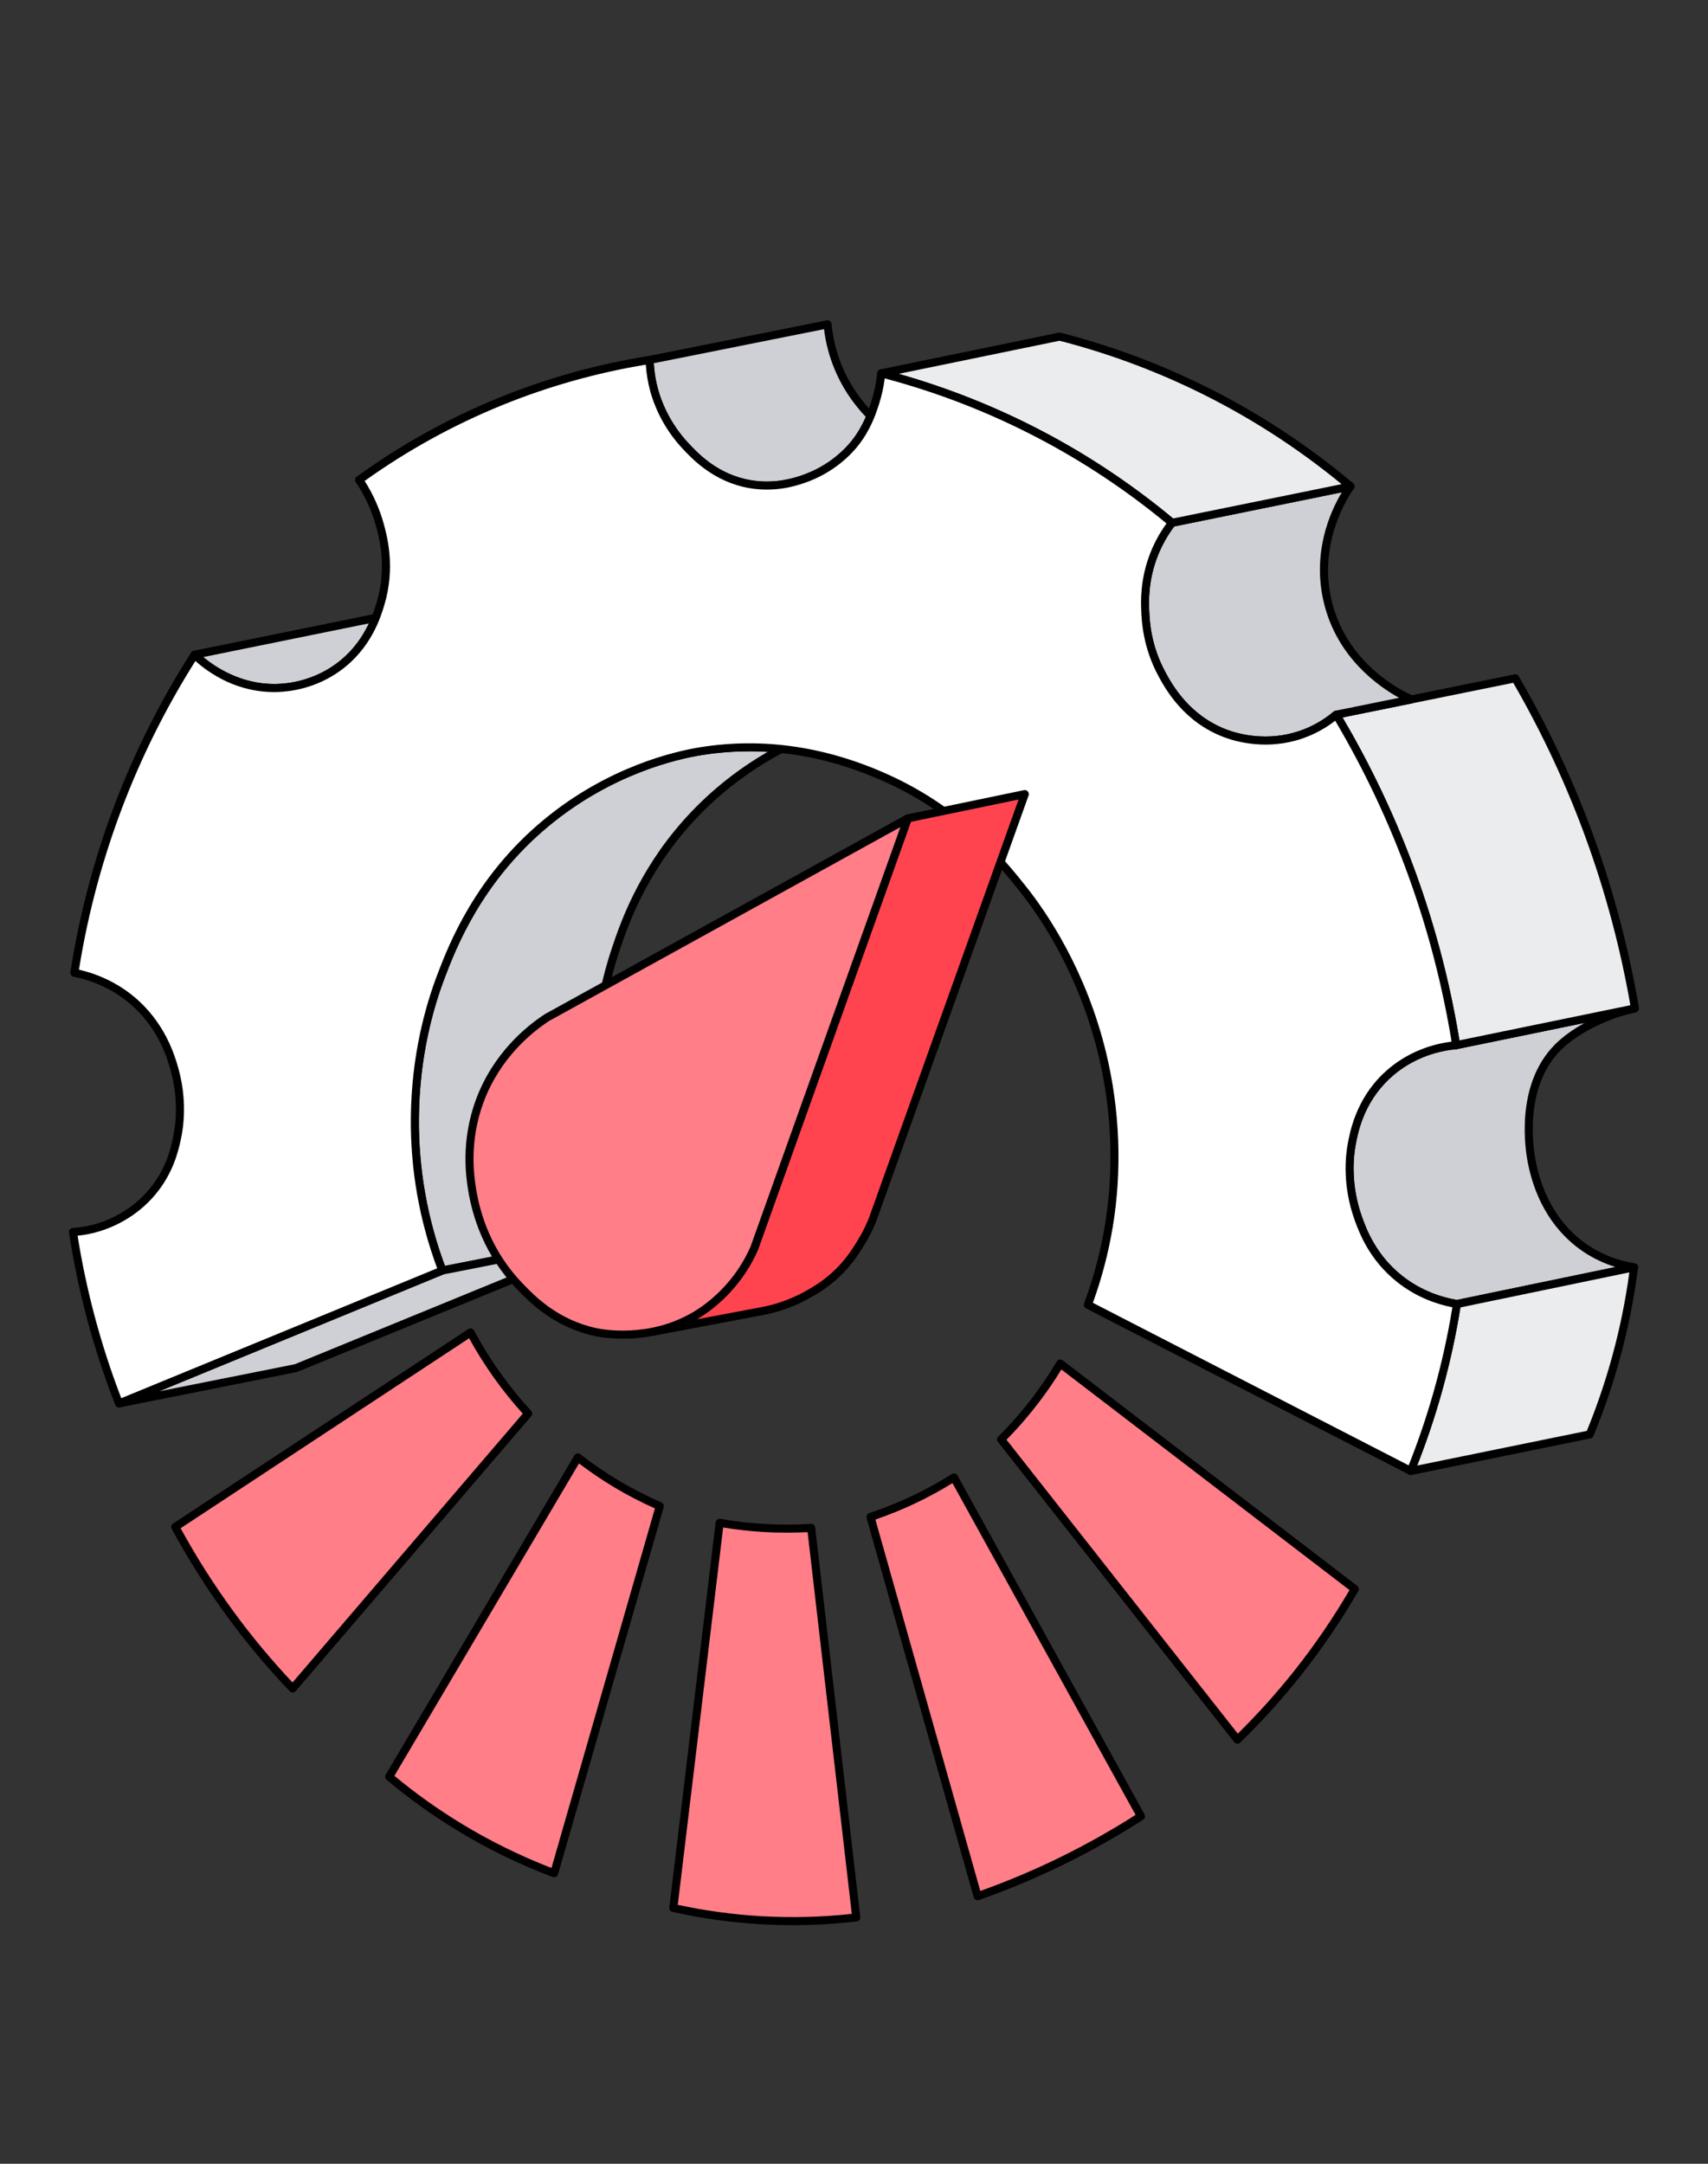 <svg width="120" height="152" viewBox="0 0 120 152" fill="none" xmlns="http://www.w3.org/2000/svg">
<rect x="0" y="0" width="120" height="152" fill="#333333" stroke="none"/>
<g id="illustration / light / fast-execution">
<g id="illustration">
<path d="M33.059 93.602C26.144 98.156 19.227 102.709 12.312 107.263C13.334 109.153 14.617 111.253 16.226 113.442C17.698 115.447 19.178 117.164 20.56 118.613L37.106 99.299C36.411 98.543 35.664 97.65 34.923 96.61C34.165 95.545 33.552 94.525 33.059 93.602Z" fill="#FF7E88"/>
<path d="M20.561 118.897C20.484 118.897 20.41 118.866 20.356 118.809C18.8 117.175 17.335 115.427 16 113.61C14.552 111.638 13.228 109.548 12.065 107.396C11.996 107.268 12.036 107.106 12.159 107.026L32.905 93.364C32.971 93.32 33.053 93.306 33.13 93.326C33.206 93.346 33.272 93.397 33.309 93.468C33.858 94.494 34.477 95.497 35.154 96.445C35.814 97.373 36.541 98.268 37.315 99.107C37.412 99.213 37.415 99.374 37.322 99.483L20.775 118.798C20.723 118.858 20.648 118.894 20.567 118.897C20.564 118.897 20.561 118.897 20.56 118.897H20.561ZM12.688 107.355C13.808 109.403 15.075 111.393 16.457 113.275C17.716 114.989 19.092 116.641 20.552 118.191L36.73 99.305C36.005 98.503 35.32 97.653 34.695 96.774C34.066 95.89 33.483 94.961 32.96 94.008L12.688 107.357V107.355Z" fill="black"/>
<path d="M40.599 102.381C36.181 109.857 31.762 117.335 27.344 124.811C28.686 125.939 30.307 127.151 32.222 128.319C34.662 129.807 36.964 130.852 38.932 131.593C41.406 122.997 43.879 114.399 46.353 105.802C45.411 105.395 44.361 104.874 43.258 104.211C42.241 103.6 41.356 102.973 40.599 102.381Z" fill="#FF7E88"/>
<path d="M38.934 131.876C38.9 131.876 38.866 131.871 38.834 131.858C36.487 130.974 34.214 129.864 32.077 128.559C30.36 127.511 28.707 126.323 27.163 125.026C27.057 124.937 27.032 124.785 27.101 124.666L40.357 102.235C40.398 102.164 40.468 102.116 40.548 102.101C40.628 102.085 40.71 102.106 40.774 102.156C41.61 102.811 42.494 103.419 43.405 103.966C44.386 104.556 45.416 105.085 46.467 105.54C46.597 105.597 46.666 105.741 46.627 105.879L39.206 131.67C39.184 131.746 39.13 131.808 39.061 131.844C39.022 131.863 38.978 131.873 38.934 131.873V131.876ZM27.711 124.748C29.179 125.966 30.746 127.086 32.371 128.077C34.391 129.309 36.534 130.366 38.746 131.22L46.013 105.962C45.019 105.521 44.044 105.014 43.112 104.454C42.275 103.951 41.457 103.395 40.679 102.801L27.709 124.748H27.711Z" fill="black"/>
<path d="M56.989 107.332C58.045 116.453 59.101 125.573 60.157 134.694C58.263 134.917 55.983 135.04 53.415 134.887C51.09 134.748 49.035 134.414 47.305 134.028C48.389 125.01 49.474 115.991 50.559 106.973C51.467 107.132 52.483 107.263 53.594 107.332C54.839 107.41 55.979 107.394 56.989 107.332Z" fill="#FF7E88"/>
<path d="M55.686 135.238C54.922 135.238 54.16 135.215 53.4 135.17C51.335 135.047 49.264 134.757 47.245 134.304C47.103 134.273 47.008 134.139 47.025 133.994L50.28 106.939C50.29 106.861 50.329 106.792 50.392 106.745C50.454 106.698 50.533 106.68 50.609 106.694C51.599 106.868 52.609 106.987 53.614 107.049C54.728 107.118 55.858 107.118 56.973 107.049C57.124 107.041 57.254 107.15 57.271 107.299L60.439 134.662C60.458 134.818 60.346 134.958 60.192 134.976C58.7 135.15 57.192 135.238 55.686 135.238ZM47.618 133.808C49.529 134.221 51.483 134.489 53.434 134.605C55.565 134.731 57.721 134.678 59.845 134.446L56.741 107.63C55.69 107.686 54.628 107.68 53.58 107.615C52.655 107.557 51.724 107.452 50.807 107.302L47.619 133.809L47.618 133.808Z" fill="black"/>
<path d="M61.156 106.561C62.105 106.247 63.159 105.838 64.278 105.304C65.313 104.809 66.227 104.288 67.02 103.786C71.399 111.719 75.779 119.654 80.158 127.587C78.57 128.61 76.743 129.672 74.674 130.689C72.535 131.741 70.514 132.56 68.684 133.205L61.156 106.561Z" fill="#FF7E88"/>
<path d="M68.684 133.488C68.639 133.488 68.595 133.477 68.554 133.457C68.485 133.422 68.434 133.358 68.413 133.283L60.886 106.639C60.845 106.493 60.925 106.34 61.069 106.294C62.12 105.946 63.16 105.527 64.159 105.049C65.088 104.604 66.001 104.099 66.871 103.548C66.938 103.507 67.017 103.495 67.093 103.513C67.168 103.533 67.233 103.582 67.27 103.65L80.408 127.451C80.481 127.582 80.439 127.746 80.314 127.826C78.544 128.966 76.69 130.016 74.8 130.944C72.853 131.901 70.827 132.753 68.779 133.472C68.75 133.484 68.717 133.488 68.686 133.488H68.684ZM61.502 106.744L68.874 132.837C70.803 132.147 72.711 131.34 74.55 130.436C76.341 129.555 78.1 128.566 79.783 127.492L66.917 104.185C66.105 104.686 65.259 105.148 64.4 105.56C63.461 106.009 62.488 106.407 61.502 106.745V106.744Z" fill="black"/>
<path d="M74.489 95.784C74.025 96.564 73.472 97.401 72.818 98.266C71.975 99.382 71.125 100.327 70.336 101.115C75.869 108.146 81.402 115.177 86.935 122.208C88.282 120.899 89.731 119.339 91.181 117.509C92.83 115.428 94.141 113.423 95.181 111.625C88.283 106.345 81.385 101.064 74.487 95.784H74.489Z" fill="#FF7E88"/>
<path d="M86.937 122.491C86.937 122.491 86.924 122.491 86.918 122.491C86.838 122.485 86.764 122.447 86.715 122.383L70.115 101.291C70.026 101.177 70.036 101.016 70.138 100.916C71.019 100.036 71.845 99.088 72.595 98.097C73.188 97.312 73.745 96.486 74.248 95.64C74.289 95.571 74.359 95.523 74.438 95.507C74.517 95.492 74.599 95.511 74.663 95.561L95.356 111.402C95.47 111.488 95.501 111.645 95.43 111.768C94.238 113.829 92.884 115.82 91.406 117.686C90.091 119.346 88.654 120.936 87.135 122.413C87.082 122.464 87.01 122.493 86.938 122.493L86.937 122.491ZM70.714 101.138L86.964 121.786C88.382 120.389 89.726 118.892 90.961 117.334C92.371 115.555 93.665 113.659 94.813 111.699L74.569 96.202C74.1 96.971 73.588 97.722 73.046 98.438C72.332 99.382 71.548 100.291 70.715 101.138H70.714Z" fill="black"/>
<path d="M114.808 89.02C110.66 89.882 106.512 90.743 102.362 91.603C101.539 91.469 99.907 91.087 98.329 89.834C96.457 88.346 95.764 86.507 95.44 85.613C94.512 83.05 94.879 80.874 94.96 80.421C95.14 79.448 95.556 77.352 97.397 75.602C99.312 73.782 101.563 73.485 102.31 73.42C106.459 72.567 110.611 71.714 114.76 70.861C114.482 70.922 114.118 71.011 113.701 71.146C113.388 71.245 110.947 72.048 109.418 73.607C106.656 76.421 107.506 81.058 107.621 81.633C107.778 82.424 108.428 85.708 111.414 87.704C112.719 88.575 114.005 88.89 114.808 89.02Z" fill="#CED0D6"/>
<path d="M102.363 91.888C102.347 91.888 102.331 91.888 102.317 91.884C101.248 91.71 99.657 91.25 98.155 90.056C96.182 88.489 95.476 86.541 95.175 85.711C94.296 83.287 94.538 81.17 94.683 80.372C94.855 79.436 95.26 77.245 97.203 75.399C99.025 73.668 101.152 73.241 102.269 73.142L114.704 70.586C114.856 70.555 115.006 70.652 115.038 70.804C115.071 70.956 114.973 71.105 114.822 71.139C114.461 71.218 114.123 71.309 113.789 71.416C113.518 71.502 111.102 72.296 109.621 73.806C107.034 76.443 107.733 80.744 107.898 81.58C108.548 84.854 110.255 86.59 111.572 87.471C112.545 88.12 113.649 88.549 114.854 88.744C114.989 88.765 115.089 88.881 115.092 89.017C115.095 89.152 115 89.273 114.867 89.299L114.392 89.398C110.402 90.227 106.412 91.055 102.421 91.882C102.402 91.886 102.382 91.888 102.363 91.888ZM111.351 71.852L102.367 73.698C102.355 73.7 102.346 73.702 102.334 73.702C101.296 73.792 99.298 74.187 97.592 75.808C95.781 77.528 95.401 79.591 95.238 80.472C95.103 81.223 94.875 83.222 95.705 85.517C95.989 86.304 96.657 88.145 98.504 89.612C99.887 90.711 101.353 91.145 102.355 91.315C106.07 90.546 109.784 89.775 113.497 89.004C112.695 88.755 111.945 88.398 111.256 87.939C109.85 87 108.03 85.153 107.343 81.689C107.166 80.803 106.429 76.248 109.215 73.407C109.847 72.763 110.623 72.245 111.35 71.85L111.351 71.852Z" fill="black"/>
<path d="M114.803 89.02C114.566 90.895 114.177 93.023 113.546 95.332C112.989 97.367 112.342 99.183 111.689 100.763C107.495 101.618 103.303 102.475 99.109 103.331C99.77 101.696 100.423 99.85 100.999 97.807C101.367 96.505 101.665 95.257 101.91 94.07C102.087 93.214 102.234 92.39 102.357 91.603C106.507 90.743 110.655 89.882 114.803 89.02Z" fill="#EBECEE"/>
<path d="M99.111 103.614C99.028 103.614 98.949 103.578 98.893 103.513C98.827 103.432 98.81 103.322 98.848 103.225C99.575 101.425 100.207 99.576 100.728 97.731C101.07 96.52 101.376 95.27 101.635 94.014C101.8 93.215 101.95 92.388 102.079 91.561C102.097 91.445 102.185 91.352 102.301 91.328C106.292 90.5 110.282 89.673 114.271 88.844L114.747 88.745C114.836 88.727 114.93 88.752 114.996 88.814C115.063 88.877 115.097 88.967 115.085 89.058C114.815 91.188 114.389 93.325 113.819 95.408C113.31 97.267 112.682 99.105 111.951 100.873C111.916 100.96 111.838 101.023 111.746 101.043L99.166 103.612C99.148 103.616 99.128 103.617 99.11 103.617L99.111 103.614ZM102.608 91.841C102.483 92.613 102.343 93.381 102.189 94.128C101.927 95.397 101.619 96.661 101.274 97.885C100.796 99.585 100.222 101.286 99.568 102.951L111.487 100.517C112.184 98.814 112.787 97.046 113.276 95.258C113.804 93.329 114.206 91.353 114.474 89.38L114.388 89.399C110.462 90.213 106.535 91.029 102.609 91.843L102.608 91.841Z" fill="black"/>
<path d="M114.867 70.837C114.829 70.846 114.791 70.853 114.753 70.861C110.603 71.714 106.452 72.567 102.302 73.42C102.1 72.144 101.842 70.768 101.513 69.307C100.971 66.902 100.234 64.27 99.227 61.485C97.584 56.942 95.649 53.169 93.875 50.204C98.069 49.351 102.261 48.5 106.454 47.648C108.23 50.695 110.143 54.514 111.78 59.069C113.352 63.448 114.293 67.458 114.867 70.837Z" fill="#EBECEE"/>
<path d="M102.305 73.703C102.249 73.703 102.192 73.686 102.144 73.652C102.081 73.608 102.038 73.54 102.025 73.464C101.809 72.099 101.545 70.721 101.239 69.369C100.646 66.739 99.881 64.118 98.963 61.582C97.552 57.678 95.758 53.899 93.634 50.35C93.587 50.271 93.58 50.175 93.618 50.091C93.656 50.008 93.731 49.947 93.821 49.929C98.014 49.076 102.206 48.224 106.4 47.373C106.52 47.349 106.641 47.403 106.701 47.507C108.826 51.154 110.625 55.012 112.048 58.975C113.424 62.805 114.466 66.779 115.148 70.791C115.173 70.939 115.077 71.082 114.93 71.115L114.816 71.139L102.361 73.699C102.342 73.703 102.322 73.704 102.304 73.704L102.305 73.703ZM94.326 50.403C96.379 53.883 98.118 57.578 99.496 61.389C100.422 63.948 101.194 66.591 101.792 69.245C102.078 70.512 102.328 71.802 102.537 73.083L114.545 70.615C113.869 66.729 112.851 62.877 111.517 59.164C110.128 55.296 108.379 51.53 106.315 47.965C102.318 48.777 98.323 49.589 94.326 50.401V50.403Z" fill="black"/>
<path d="M99.163 49.133C97.402 49.491 95.64 49.849 93.879 50.207C93.371 50.632 92.531 51.231 91.362 51.624C88.851 52.471 86.684 51.74 86.152 51.545C83.352 50.514 82.093 48.204 81.639 47.371C80.589 45.446 80.492 43.676 80.46 42.958C80.429 42.245 80.379 40.722 81.08 38.944C81.47 37.955 81.964 37.213 82.337 36.728C86.517 35.876 90.698 35.025 94.877 34.172C94.529 34.661 92.235 38.005 93.295 42.323C94.463 47.08 98.703 48.941 99.163 49.133Z" fill="#CED0D6"/>
<path d="M88.91 52.304C87.605 52.304 86.567 51.996 86.057 51.809C83.156 50.741 81.875 48.391 81.393 47.505C80.29 45.481 80.207 43.59 80.181 42.969C80.151 42.293 80.082 40.709 80.82 38.839C81.142 38.02 81.579 37.252 82.117 36.554C82.158 36.5 82.217 36.463 82.285 36.449L84.524 35.994C87.958 35.293 91.392 34.595 94.825 33.893C94.94 33.871 95.056 33.919 95.119 34.016C95.183 34.114 95.18 34.24 95.112 34.334C94.679 34.943 92.575 38.182 93.573 42.254C94.699 46.836 98.811 48.676 99.276 48.87C99.391 48.918 99.46 49.035 99.449 49.159C99.437 49.282 99.345 49.383 99.224 49.407L94.009 50.467C93.242 51.099 92.384 51.577 91.457 51.89C90.552 52.195 89.685 52.303 88.913 52.303L88.91 52.304ZM82.5 36.982C82.025 37.616 81.636 38.31 81.345 39.046C80.652 40.804 80.717 42.303 80.745 42.944C80.773 43.594 80.848 45.324 81.889 47.234C82.343 48.068 83.551 50.283 86.252 51.277C87.008 51.554 89.01 52.117 91.275 51.354C92.157 51.057 92.972 50.597 93.699 49.987C93.736 49.958 93.778 49.937 93.825 49.927L98.297 49.019C96.872 48.236 93.964 46.217 93.023 42.388C92.149 38.828 93.462 35.933 94.275 34.582C91.063 35.237 87.849 35.892 84.636 36.547L82.502 36.981L82.5 36.982Z" fill="black"/>
<path d="M94.888 34.169C90.709 35.022 86.528 35.874 82.348 36.725C80.026 34.783 76.944 32.547 73.063 30.516C68.875 28.322 65.002 27.021 61.922 26.224C66.094 25.363 70.268 24.505 74.442 23.646C77.173 24.345 80.416 25.413 83.906 27.082C88.608 29.329 92.252 31.95 94.888 34.169Z" fill="#EBECEE"/>
<path d="M82.349 37.009C82.284 37.009 82.219 36.986 82.168 36.943C79.32 34.562 76.213 32.484 72.933 30.767C69.425 28.93 65.697 27.493 61.853 26.497C61.726 26.465 61.638 26.348 61.641 26.216C61.644 26.084 61.737 25.973 61.867 25.946C66.039 25.086 70.213 24.227 74.387 23.369C74.43 23.36 74.473 23.362 74.514 23.372C77.786 24.209 80.988 25.372 84.03 26.826C87.985 28.715 91.7 31.114 95.074 33.951C95.157 34.02 95.192 34.132 95.166 34.237C95.139 34.342 95.054 34.422 94.948 34.445C91.515 35.145 88.081 35.845 84.647 36.545L82.408 37.001C82.39 37.005 82.37 37.006 82.351 37.006L82.349 37.009ZM63.141 26.261C66.622 27.247 69.998 28.592 73.195 30.265C76.472 31.98 79.576 34.05 82.426 36.421L84.532 35.992C87.774 35.332 91.016 34.671 94.256 34.011C91.041 31.367 87.522 29.124 83.786 27.338C80.796 25.908 77.651 24.763 74.437 23.937C70.671 24.712 66.906 25.486 63.143 26.261H63.141Z" fill="black"/>
<path d="M61.162 29.219C60.934 29.782 60.6 30.448 60.077 31.114C59.841 31.414 58.62 32.922 56.383 33.67C55.809 33.862 54.44 34.304 52.71 34.01C50.277 33.598 48.812 32.021 48.137 31.294C46.642 29.687 46.117 27.994 45.96 27.421C45.727 26.569 45.656 25.825 45.641 25.284C49.807 24.45 53.974 23.615 58.141 22.782C58.216 23.581 58.404 24.612 58.859 25.737C59.487 27.288 60.387 28.434 61.162 29.219Z" fill="#CED0D6"/>
<path d="M53.883 34.392C53.502 34.392 53.095 34.362 52.663 34.289C50.134 33.86 48.59 32.197 47.931 31.487C46.515 29.965 45.918 28.334 45.689 27.497C45.491 26.775 45.381 26.034 45.359 25.293C45.355 25.156 45.451 25.034 45.587 25.007L46.335 24.858C50.253 24.073 54.17 23.289 58.087 22.505C58.165 22.49 58.247 22.508 58.312 22.556C58.376 22.604 58.417 22.677 58.425 22.757C58.519 23.749 58.754 24.716 59.124 25.633C59.633 26.891 60.387 28.031 61.366 29.023C61.445 29.104 61.469 29.222 61.427 29.327C61.128 30.065 60.761 30.707 60.302 31.291C59.862 31.85 58.608 33.228 56.475 33.941C56.062 34.079 55.123 34.393 53.884 34.393L53.883 34.392ZM45.935 25.515C45.971 26.132 46.071 26.747 46.235 27.348C46.451 28.135 47.011 29.669 48.345 31.103C49.019 31.829 50.419 33.337 52.758 33.733C54.451 34.021 55.791 33.573 56.294 33.405C58.281 32.74 59.447 31.461 59.855 30.942C60.244 30.447 60.564 29.903 60.83 29.286C59.862 28.273 59.113 27.118 58.598 25.846C58.246 24.976 58.008 24.061 57.894 23.123C54.078 23.886 50.262 24.651 46.444 25.415L45.934 25.517L45.935 25.515Z" fill="black"/>
<path d="M26.393 43.404C25.984 44.432 25.229 45.813 23.735 46.889C21.957 48.172 20.128 48.308 19.502 48.328C16.257 48.43 14.093 46.404 13.672 45.991C17.912 45.128 22.152 44.267 26.393 43.404Z" fill="#CED0D6"/>
<path d="M19.27 48.615C16.191 48.615 14.066 46.772 13.476 46.193C13.401 46.12 13.373 46.011 13.402 45.91C13.432 45.81 13.514 45.734 13.617 45.714L26.338 43.127C26.44 43.106 26.545 43.143 26.611 43.223C26.678 43.302 26.696 43.413 26.656 43.509C26.055 45.019 25.129 46.234 23.901 47.118C22.195 48.349 20.419 48.581 19.511 48.611C19.429 48.613 19.348 48.615 19.268 48.615H19.27ZM14.279 46.158C15.156 46.892 17.009 48.124 19.495 48.046C20.338 48.019 21.988 47.804 23.572 46.661C24.576 45.939 25.364 44.974 25.919 43.792L14.279 46.159V46.158Z" fill="black"/>
<path d="M54.904 52.609C52.866 53.683 50.408 55.346 48.159 57.899C45.115 61.352 43.909 64.777 43.313 66.525C41.361 72.248 41.824 77.161 42.128 80.057C42.425 82.881 43.001 85.192 43.486 86.805C39.35 87.619 35.214 88.434 31.079 89.247C30.222 86.997 29.108 83.256 29.149 78.532C29.191 73.597 30.471 69.927 30.987 68.575C31.848 66.316 33.673 61.706 38.361 57.818C43.214 53.794 48.272 52.92 49.276 52.761C51.321 52.437 53.217 52.434 54.904 52.609Z" fill="#CED0D6"/>
<path d="M31.08 89.531C30.964 89.531 30.858 89.461 30.816 89.349C29.491 85.871 28.836 82.232 28.868 78.53C28.905 74.142 29.898 70.64 30.724 68.474C31.506 66.422 33.339 61.617 38.182 57.6C42.708 53.847 47.418 52.77 49.233 52.48C51.119 52.182 53.039 52.13 54.934 52.328C55.058 52.34 55.159 52.434 55.183 52.555C55.207 52.678 55.148 52.801 55.037 52.859C52.486 54.203 50.244 55.961 48.373 58.086C45.301 61.569 44.097 65.107 43.582 66.616C41.609 72.4 42.131 77.361 42.41 80.027C42.647 82.288 43.101 84.541 43.758 86.722C43.78 86.799 43.77 86.881 43.729 86.95C43.688 87.018 43.62 87.066 43.541 87.082L43.186 87.151C39.169 87.943 35.151 88.734 31.134 89.524C31.116 89.529 31.097 89.53 31.079 89.53L31.08 89.531ZM52.671 52.778C51.551 52.778 50.432 52.865 49.322 53.041C47.554 53.322 42.963 54.373 38.543 58.036C33.813 61.958 32.018 66.665 31.252 68.675C30.441 70.797 29.468 74.228 29.433 78.533C29.402 82.085 30.017 85.578 31.26 88.922C35.199 88.147 39.138 87.372 43.077 86.595L43.127 86.585C42.507 84.464 42.077 82.278 41.847 80.085C41.562 77.376 41.032 72.334 43.046 66.432C43.571 64.89 44.801 61.279 47.947 57.709C49.658 55.766 51.674 54.121 53.945 52.811C53.521 52.786 53.094 52.773 52.668 52.773L52.671 52.778Z" fill="black"/>
<path d="M31.084 89.248L8.367 98.586L20.794 96.104C28.359 93.005 35.925 89.905 43.49 86.806C39.355 87.62 35.219 88.434 31.084 89.248Z" fill="#CED0D6"/>
<path d="M8.368 98.869C8.245 98.869 8.135 98.79 8.098 98.668C8.056 98.528 8.127 98.38 8.261 98.325L30.977 88.987C30.994 88.98 31.012 88.974 31.029 88.972L43.436 86.529C43.579 86.501 43.719 86.585 43.762 86.725C43.804 86.865 43.732 87.014 43.598 87.069L20.901 96.367C20.884 96.374 20.867 96.38 20.849 96.383L8.422 98.865C8.404 98.869 8.385 98.871 8.367 98.871L8.368 98.869ZM31.168 89.52L11.183 97.736L20.715 95.833L40.701 87.645L31.168 89.522V89.52Z" fill="black"/>
<path d="M31.082 89.248C30.223 86.997 29.111 83.256 29.151 78.533C29.194 73.598 30.472 69.928 30.988 68.576C31.85 66.317 33.674 61.708 38.363 57.819C43.217 53.795 48.273 52.92 49.279 52.762C55.705 51.742 60.638 53.911 62.378 54.705C67.499 57.041 70.356 60.545 71.855 62.426C72.785 63.593 75.919 67.713 77.446 74.034C78.779 79.55 78.248 84.09 77.899 86.173C77.516 88.462 76.929 90.329 76.435 91.658C83.996 95.549 91.558 99.442 99.119 103.333C99.781 101.698 100.433 99.852 101.008 97.808C101.641 95.569 102.071 93.481 102.366 91.605C101.542 91.47 99.911 91.088 98.332 89.834C96.461 88.346 95.768 86.507 95.444 85.613C94.516 83.05 94.883 80.874 94.965 80.421C95.143 79.448 95.559 77.352 97.4 75.602C99.317 73.782 101.566 73.485 102.312 73.419C101.776 70.041 100.856 65.961 99.238 61.484C97.596 56.941 95.659 53.167 93.886 50.203C93.378 50.629 92.538 51.227 91.37 51.62C88.856 52.466 86.689 51.736 86.157 51.541C83.358 50.511 82.098 48.2 81.644 47.367C80.595 45.442 80.497 43.673 80.466 42.954C80.435 42.242 80.384 40.718 81.085 38.94C81.476 37.95 81.971 37.209 82.343 36.724C80.02 34.782 76.937 32.546 73.058 30.514C68.868 28.32 64.997 27.018 61.915 26.221C61.861 26.765 61.745 27.501 61.475 28.337C61.267 28.98 60.915 30.045 60.078 31.112C59.842 31.412 58.621 32.919 56.383 33.667C55.809 33.86 54.439 34.3 52.709 34.007C50.278 33.595 48.811 32.018 48.136 31.291C46.643 29.683 46.117 27.992 45.959 27.417C45.726 26.566 45.657 25.822 45.64 25.28C42.777 25.733 39.132 26.576 35.117 28.215C30.937 29.921 27.64 31.963 25.233 33.706C25.696 34.395 26.302 35.465 26.691 36.881C26.939 37.781 27.489 39.892 26.731 42.413C26.455 43.328 25.8 45.397 23.735 46.885C21.957 48.166 20.129 48.302 19.502 48.322C16.258 48.424 14.095 46.398 13.672 45.985C11.993 48.609 10.163 51.936 8.58 55.95C6.732 60.638 5.756 64.906 5.225 68.33C6.07 68.498 7.628 68.928 9.139 70.147C11.321 71.907 11.995 74.175 12.254 75.099C12.938 77.529 12.535 79.517 12.413 80.051C12.229 80.861 11.884 82.306 10.696 83.725C9.327 85.36 7.654 85.985 6.962 86.202C6.231 86.43 5.589 86.511 5.125 86.541C5.405 88.373 5.807 90.392 6.382 92.551C6.979 94.788 7.664 96.804 8.36 98.582L31.076 89.244L31.082 89.248Z" fill="white"/>
<path d="M99.116 103.616C99.071 103.616 99.027 103.606 98.986 103.584L76.302 91.91C76.175 91.845 76.117 91.694 76.167 91.559C76.82 89.801 77.308 87.974 77.618 86.127C78.275 82.196 78.12 78.037 77.169 74.099C75.797 68.419 73.112 64.457 71.632 62.601C70.266 60.886 67.422 57.317 62.258 54.962C57.969 53.006 53.616 52.36 49.32 53.04C47.552 53.32 42.966 54.368 38.541 58.037C33.815 61.956 32.018 66.665 31.25 68.676C30.441 70.798 29.468 74.229 29.431 78.534C29.4 82.169 30.044 85.739 31.344 89.148C31.399 89.291 31.328 89.452 31.187 89.51L8.47 98.848C8.4 98.876 8.322 98.876 8.251 98.846C8.182 98.817 8.127 98.76 8.098 98.689C7.326 96.715 6.657 94.677 6.111 92.629C5.582 90.647 5.158 88.615 4.847 86.588C4.835 86.51 4.857 86.429 4.906 86.367C4.956 86.305 5.029 86.267 5.108 86.263C5.711 86.223 6.308 86.113 6.879 85.936C7.688 85.684 9.231 85.039 10.48 83.548C11.649 82.154 11.967 80.748 12.138 79.993C12.337 79.112 12.583 77.317 11.982 75.18C11.746 74.341 11.118 72.11 8.963 70.371C7.881 69.498 6.569 68.89 5.171 68.611C5.022 68.581 4.923 68.44 4.946 68.29C5.606 64.034 6.739 59.849 8.316 55.849C9.691 52.364 11.412 48.995 13.433 45.837C13.479 45.765 13.555 45.718 13.64 45.708C13.723 45.698 13.808 45.728 13.869 45.787C14.436 46.34 16.521 48.137 19.493 48.043C20.336 48.016 21.985 47.801 23.569 46.659C25.597 45.196 26.224 43.117 26.458 42.333C27.208 39.841 26.634 37.747 26.416 36.959C26.115 35.863 25.637 34.823 24.996 33.867C24.911 33.741 24.942 33.57 25.065 33.481C28.144 31.252 31.489 29.393 35.008 27.958C38.406 26.57 41.967 25.577 45.593 25.004C45.674 24.992 45.756 25.014 45.818 25.067C45.881 25.119 45.919 25.195 45.92 25.276C45.941 25.977 46.045 26.673 46.23 27.347C46.446 28.133 47.008 29.668 48.34 31.103C49.014 31.829 50.415 33.337 52.753 33.733C54.449 34.02 55.787 33.573 56.291 33.404C58.283 32.738 59.444 31.461 59.852 30.942C60.675 29.892 61.019 28.828 61.203 28.255C61.418 27.588 61.56 26.897 61.63 26.197C61.638 26.115 61.682 26.04 61.748 25.993C61.816 25.946 61.901 25.931 61.982 25.951C65.866 26.956 69.634 28.409 73.184 30.267C76.502 32.004 79.643 34.106 82.519 36.51C82.635 36.608 82.654 36.779 82.561 36.899C82.055 37.559 81.645 38.281 81.342 39.048C80.649 40.806 80.714 42.305 80.742 42.944C80.77 43.596 80.847 45.326 81.886 47.234C82.341 48.069 83.548 50.284 86.248 51.278C87.004 51.555 89.004 52.12 91.272 51.356C92.155 51.059 92.969 50.599 93.697 49.989C93.76 49.936 93.844 49.913 93.926 49.927C94.008 49.941 94.078 49.989 94.121 50.062C96.266 53.648 98.074 57.462 99.495 61.392C100.898 65.272 101.937 69.304 102.584 73.378C102.597 73.455 102.576 73.535 102.528 73.595C102.48 73.658 102.408 73.696 102.33 73.703C101.29 73.795 99.292 74.191 97.587 75.809C95.776 77.53 95.397 79.594 95.235 80.474C95.098 81.223 94.868 83.215 95.702 85.517C95.986 86.304 96.653 88.144 98.501 89.612C99.908 90.731 101.401 91.16 102.405 91.325C102.559 91.35 102.662 91.494 102.638 91.647C102.309 93.745 101.849 95.842 101.273 97.883C100.744 99.76 100.105 101.628 99.374 103.437C99.344 103.511 99.285 103.569 99.21 103.596C99.177 103.607 99.145 103.614 99.111 103.614L99.116 103.616ZM76.785 91.52L98.969 102.938C99.645 101.238 100.238 99.488 100.734 97.73C101.279 95.8 101.719 93.817 102.041 91.834C100.985 91.627 99.534 91.151 98.155 90.056C96.182 88.488 95.477 86.543 95.176 85.711C94.295 83.278 94.538 81.166 94.685 80.372C94.842 79.517 95.258 77.247 97.204 75.399C98.879 73.808 100.815 73.318 101.985 73.171C101.341 69.232 100.327 65.335 98.971 61.583C97.599 57.788 95.863 54.105 93.808 50.63C93.094 51.183 92.305 51.606 91.459 51.892C89.021 52.714 86.871 52.108 86.059 51.81C83.159 50.743 81.878 48.391 81.396 47.506C80.294 45.483 80.21 43.592 80.183 42.97C80.154 42.294 80.085 40.71 80.821 38.84C81.11 38.109 81.49 37.414 81.956 36.773C79.167 34.465 76.13 32.446 72.926 30.768C69.511 28.979 65.89 27.572 62.16 26.581C62.078 27.209 61.94 27.829 61.746 28.429C61.55 29.034 61.188 30.163 60.302 31.291C59.864 31.85 58.614 33.226 56.475 33.941C55.935 34.122 54.498 34.601 52.663 34.291C50.135 33.863 48.591 32.199 47.93 31.489C46.514 29.966 45.917 28.335 45.688 27.498C45.52 26.886 45.415 26.253 45.374 25.617C41.898 26.19 38.486 27.154 35.226 28.484C31.833 29.869 28.603 31.652 25.62 33.785C26.219 34.728 26.672 35.745 26.965 36.813C27.192 37.645 27.799 39.853 27.003 42.5C26.753 43.333 26.086 45.545 23.903 47.121C22.197 48.352 20.42 48.584 19.512 48.612C16.684 48.701 14.662 47.267 13.729 46.432C11.807 49.477 10.163 52.715 8.844 56.061C7.315 59.94 6.206 63.993 5.547 68.118C6.936 68.436 8.234 69.061 9.318 69.935C11.614 71.788 12.302 74.229 12.527 75.031C13.162 77.287 12.902 79.189 12.689 80.123C12.521 80.867 12.169 82.415 10.913 83.916C9.572 85.519 7.915 86.21 7.046 86.48C6.528 86.642 5.994 86.751 5.452 86.806C5.755 88.712 6.159 90.623 6.657 92.487C7.173 94.422 7.799 96.349 8.52 98.22L30.716 89.096C29.456 85.7 28.833 82.148 28.864 78.534C28.901 74.144 29.894 70.644 30.72 68.478C31.503 66.426 33.337 61.62 38.178 57.606C42.71 53.848 47.417 52.773 49.23 52.486C53.637 51.787 58.098 52.448 62.49 54.452C67.777 56.863 70.677 60.504 72.072 62.254C73.58 64.146 76.32 68.185 77.717 73.972C78.686 77.983 78.844 82.219 78.174 86.224C77.872 88.023 77.404 89.805 76.782 91.525L76.785 91.52Z" fill="black"/>
<path d="M71.998 55.782C68.443 65.718 64.889 75.653 61.335 85.587C61.278 85.739 61.197 85.94 61.09 86.171C61.048 86.265 60.859 86.672 60.557 87.176C60.267 87.657 59.868 88.317 59.248 89.002C58.282 90.071 57.282 90.637 56.722 90.949C55.762 91.484 54.929 91.753 54.496 91.877C54.151 91.976 53.853 92.043 53.628 92.087C51.973 92.389 47.489 93.255 45.836 93.556C46.774 93.369 47.795 93.028 48.802 92.437C50.153 91.645 51.097 90.627 51.65 89.921C52.311 89.078 52.731 88.275 52.995 87.671C56.589 77.61 60.183 67.55 63.777 57.489C65.575 57.109 70.201 56.163 71.998 55.782Z" fill="#FF444F"/>
<path d="M45.837 93.84C45.704 93.84 45.585 93.745 45.56 93.609C45.53 93.457 45.631 93.31 45.782 93.279C46.816 93.072 47.783 92.707 48.66 92.194C49.963 91.43 50.885 90.441 51.43 89.747C51.954 89.078 52.393 88.344 52.734 87.566L63.513 57.394C63.545 57.303 63.624 57.233 63.721 57.213C64.612 57.025 66.225 56.691 67.787 56.369C69.384 56.039 71.034 55.699 71.941 55.506C72.041 55.485 72.144 55.519 72.212 55.597C72.28 55.675 72.3 55.782 72.266 55.878L61.603 85.683C61.527 85.887 61.442 86.089 61.349 86.291C61.282 86.439 61.094 86.836 60.801 87.323C60.506 87.813 60.1 88.487 59.46 89.192C58.449 90.311 57.417 90.888 56.862 91.197C56.134 91.603 55.364 91.922 54.577 92.15C54.281 92.235 53.98 92.307 53.684 92.365C52.874 92.513 51.357 92.802 49.892 93.081C48.341 93.376 46.737 93.682 45.889 93.836C45.873 93.839 45.855 93.84 45.839 93.84H45.837ZM63.992 57.734L53.264 87.767C53.264 87.767 53.26 87.779 53.257 87.785C52.896 88.61 52.431 89.386 51.875 90.096C51.301 90.829 50.326 91.873 48.947 92.682C48.946 92.682 48.943 92.683 48.942 92.684C49.222 92.631 49.505 92.577 49.786 92.523C51.253 92.245 52.769 91.956 53.579 91.808C53.857 91.754 54.139 91.685 54.421 91.605C55.168 91.39 55.898 91.086 56.588 90.702C57.114 90.409 58.093 89.861 59.042 88.812C59.644 88.146 60.033 87.501 60.318 87.03C60.602 86.556 60.786 86.164 60.835 86.055C60.923 85.864 61.004 85.675 61.073 85.49L71.563 56.164C70.618 56.362 69.241 56.646 67.901 56.923C66.428 57.227 64.906 57.541 63.992 57.735V57.734Z" fill="black"/>
<path d="M38.452 71.469C46.896 66.81 55.34 62.151 63.782 57.49L53 87.672C52.736 88.276 52.316 89.079 51.655 89.922C51.102 90.628 50.156 91.646 48.807 92.438C45.585 94.328 42.227 93.659 41.871 93.582C39.043 92.974 37.364 91.237 36.519 90.36C34.212 87.972 33.43 85.208 33.164 83.518C33.013 82.557 32.663 80.144 33.71 77.328C34.984 73.898 37.506 72.081 38.451 71.469H38.452Z" fill="#FF7E88"/>
<path d="M43.745 94.036C42.704 94.036 41.973 93.893 41.809 93.858C38.897 93.233 37.152 91.425 36.314 90.557C34.013 88.174 33.179 85.438 32.884 83.563C32.753 82.724 32.351 80.174 33.444 77.231C34.658 73.963 37.005 72.07 38.296 71.232C38.301 71.228 38.307 71.225 38.313 71.222L63.643 57.244C63.745 57.187 63.873 57.2 63.962 57.277C64.052 57.353 64.085 57.476 64.046 57.588L53.264 87.769C53.264 87.769 53.26 87.782 53.257 87.787C52.895 88.614 52.43 89.391 51.877 90.099C51.302 90.831 50.328 91.875 48.949 92.684C47.071 93.786 45.134 94.04 43.748 94.04L43.745 94.036ZM38.594 71.71C37.359 72.514 35.128 74.32 33.974 77.426C32.931 80.231 33.316 82.672 33.442 83.474C33.724 85.269 34.522 87.886 36.72 90.164C37.581 91.056 39.184 92.715 41.928 93.305C42.29 93.383 45.557 94.014 48.66 92.194C49.963 91.429 50.885 90.441 51.43 89.747C51.952 89.081 52.391 88.345 52.734 87.566L63.261 58.1L38.594 71.712V71.71Z" fill="black"/>
</g>
</g>
</svg>
